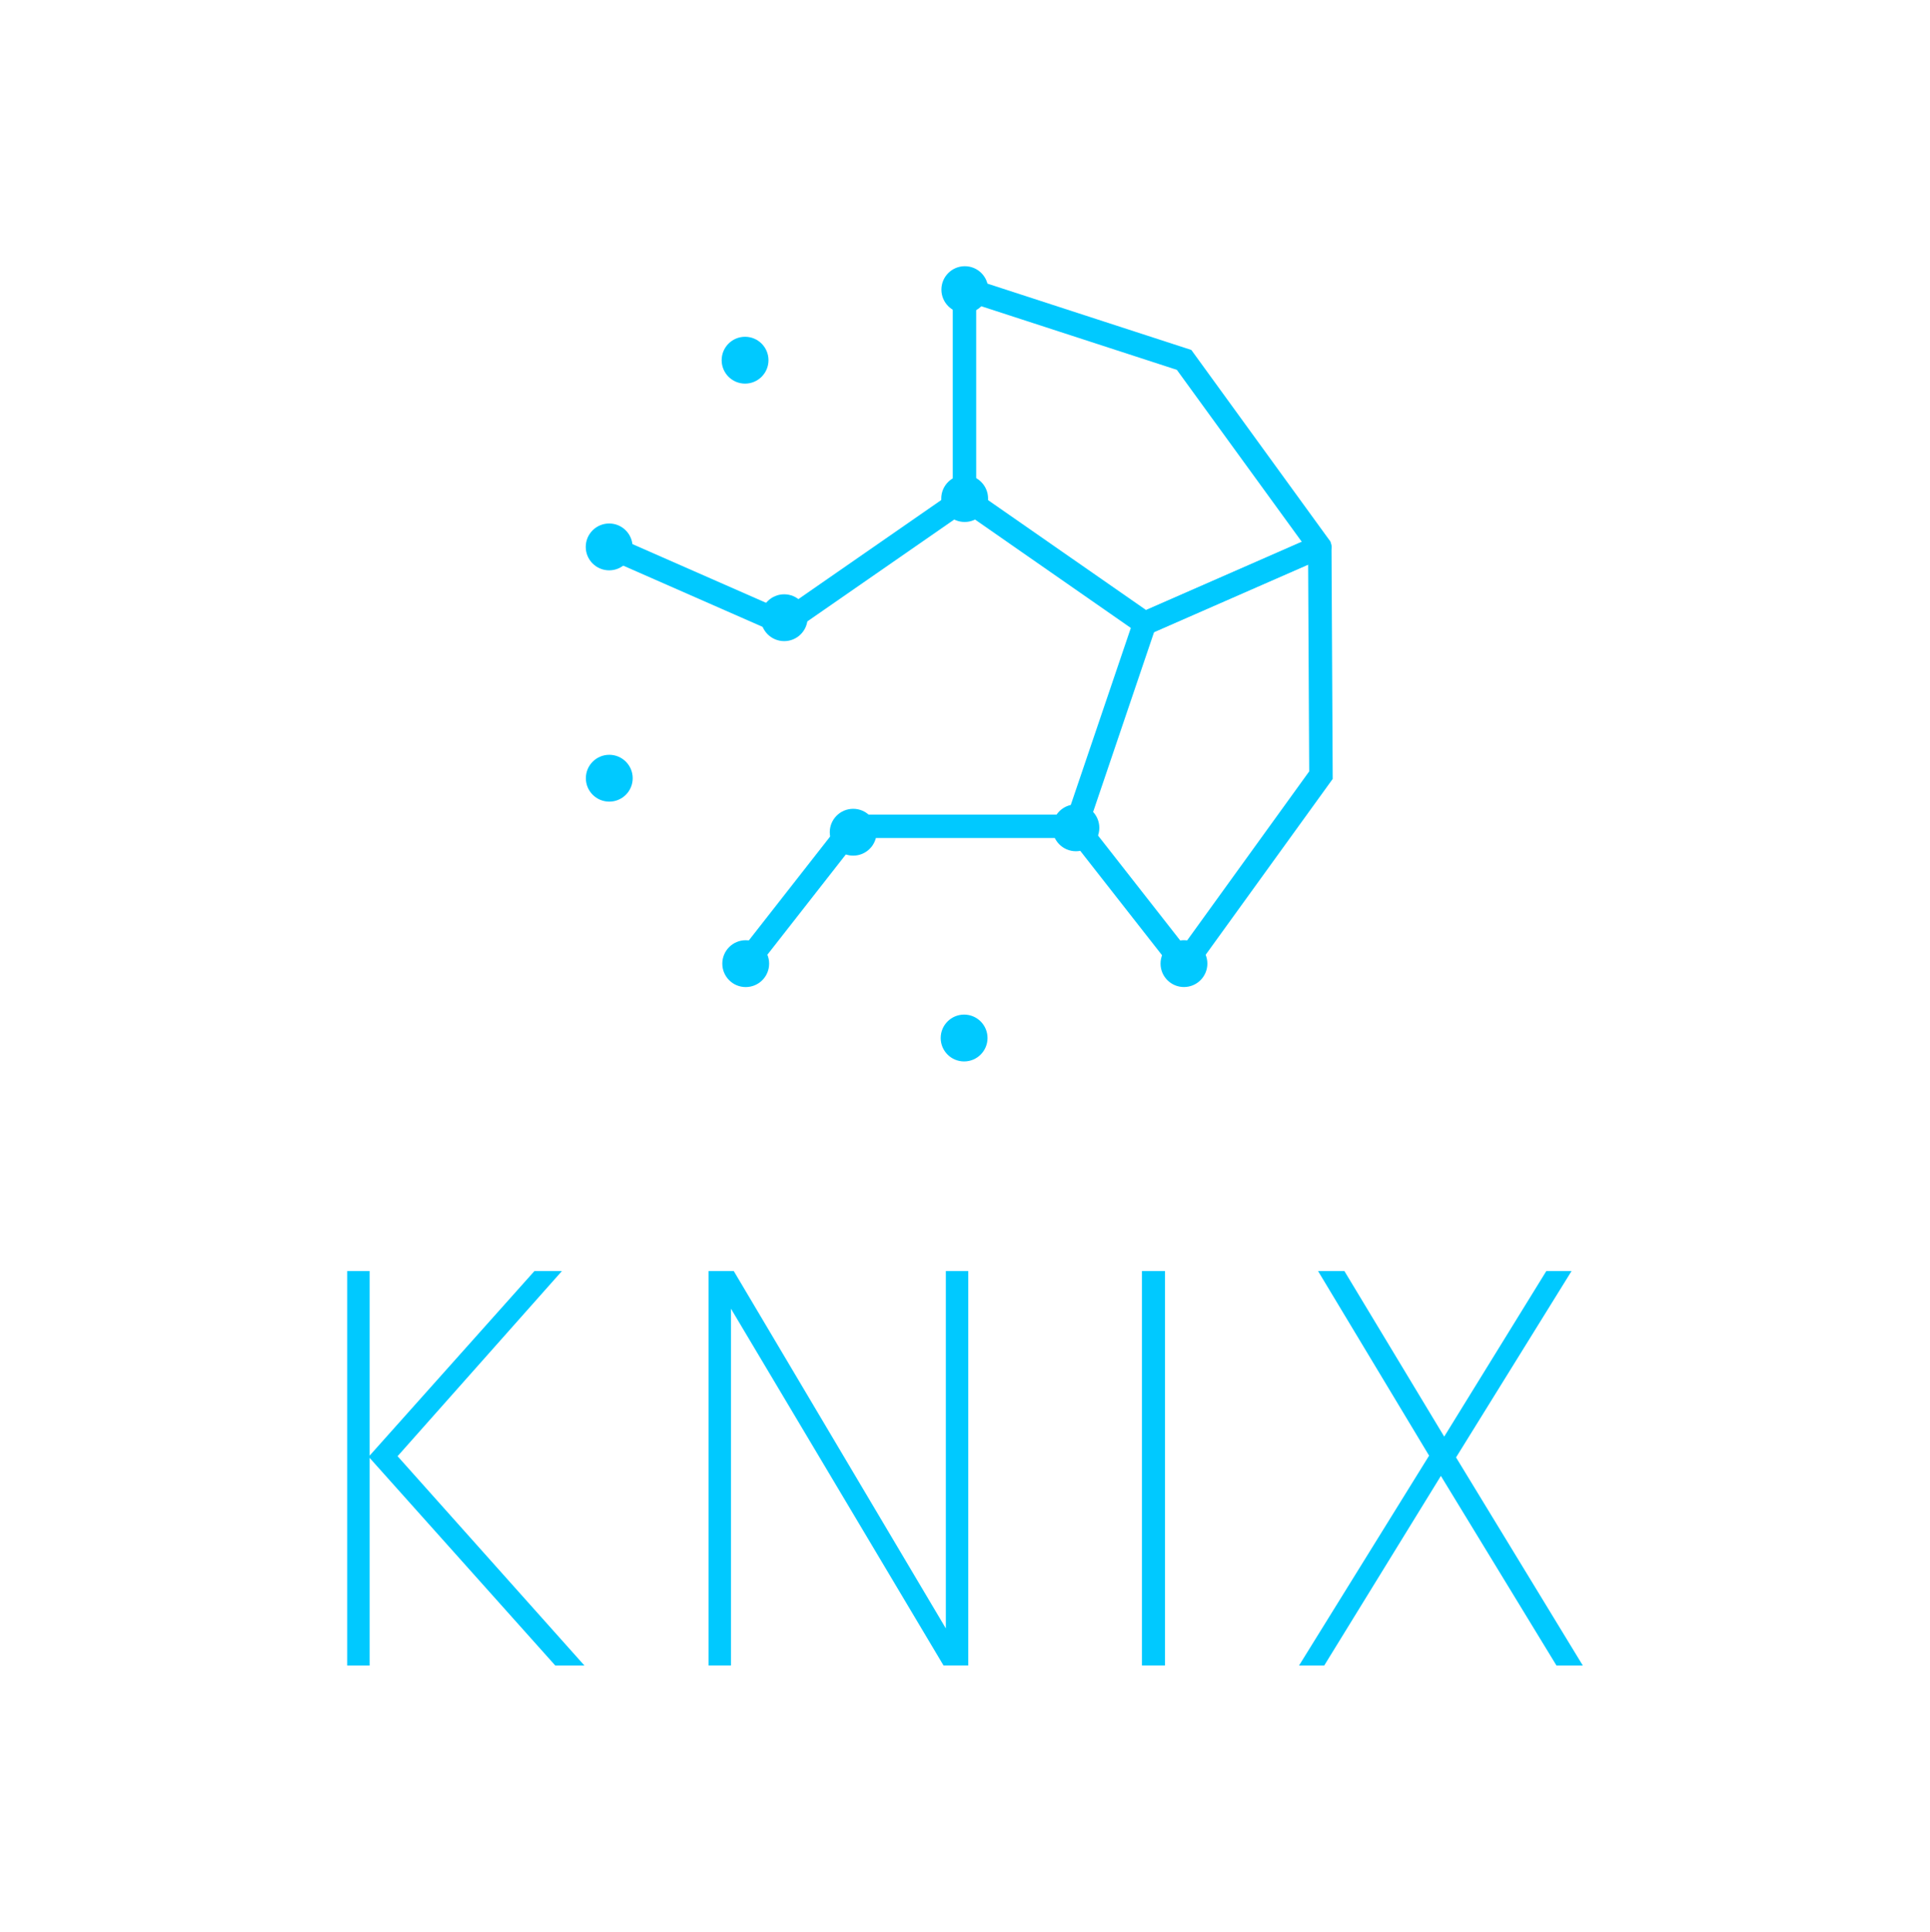 <svg id="Lines_Version" data-name="Lines Version" xmlns="http://www.w3.org/2000/svg" viewBox="0 0 1003.92 1004.61"><defs><style>.cls-1{fill:#00c9ff;}.cls-2{fill:none;}</style></defs><path class="cls-1" d="M278,661h14.3l-85.49,96.29L304,866.15H288.84l-96.58-108v108H180.59V661h11.67v96Z"/><path class="cls-1" d="M380.22,680.57V866.13H368.55V661h13.13L492,846.85V661h11.66V866.13H490.8Z"/><path class="cls-1" d="M594,661h12V866.13H594Z"/><path class="cls-1" d="M757.39,757.92l65.94,108.24h-13.7L749.5,767.54l-60.69,98.62h-13.1L743.37,757l-57.76-96h13.7l51.92,86.1,53.11-86.1h13.13Z"/><polygon class="cls-2" points="501.69 258.98 407.9 324.19 443.72 429.71 559.65 429.71 595.47 324.19 501.69 258.98"/><path class="cls-1" d="M594.79,331.13l-99.19-69V141.64L619.7,182,692,281.58l.25.79a6.23,6.23,0,0,1-3.44,7.6Zm-87-75.33,88.37,61.45,81-35.47-65-89.44L507.78,158.4Z"/><path class="cls-1" d="M616.17,511.72l-63.35-80.85,37.72-111.16,94.4-41.36h1.36a6.33,6.33,0,0,1,6.31,6.08v.19l.62,120.45Zm-49.7-83.18,49.3,62.93L681,401.16l-.55-107.56-80.13,35.11Z"/><polygon class="cls-2" points="387.43 501.6 443.72 429.71 559.65 429.71 615.93 501.6 501.69 538.72 387.43 501.6"/><polygon class="cls-2" points="407.9 324.19 316.82 284.28 316.82 404.41 387.43 501.6 443.72 429.71 407.9 324.19"/><polygon class="cls-2" points="501.69 258.98 501.69 149.97 387.43 187.09 316.82 284.28 407.9 324.19 501.69 258.98"/><circle class="cls-1" cx="501.87" cy="150.62" r="12.18"/><circle class="cls-1" cx="501.79" cy="259.27" r="12.18"/><circle class="cls-1" cx="407.91" cy="321.24" r="12.18"/><circle class="cls-1" cx="316.87" cy="284.42" r="12.18"/><circle class="cls-1" cx="387.56" cy="187.32" r="12.18"/><circle class="cls-1" cx="443.8" cy="432.8" r="12.18"/><circle class="cls-1" cx="559.65" cy="430.51" r="12.18"/><circle class="cls-1" cx="615.85" cy="501.12" r="12.18"/><circle class="cls-1" cx="501.5" cy="539.81" r="12.18"/><circle class="cls-1" cx="387.9" cy="501.14" r="12.18"/><circle class="cls-1" cx="316.93" cy="404.71" r="12.18"/><polygon class="cls-1" points="408.42 331.15 314.37 289.85 319.27 278.7 407.08 317.26 498.21 254.08 505.15 264.09 408.42 331.15"/><polygon class="cls-1" points="392.23 505.35 382.64 497.84 440.75 423.62 559.65 423.62 559.65 435.8 446.68 435.8 392.23 505.35"/></svg>
